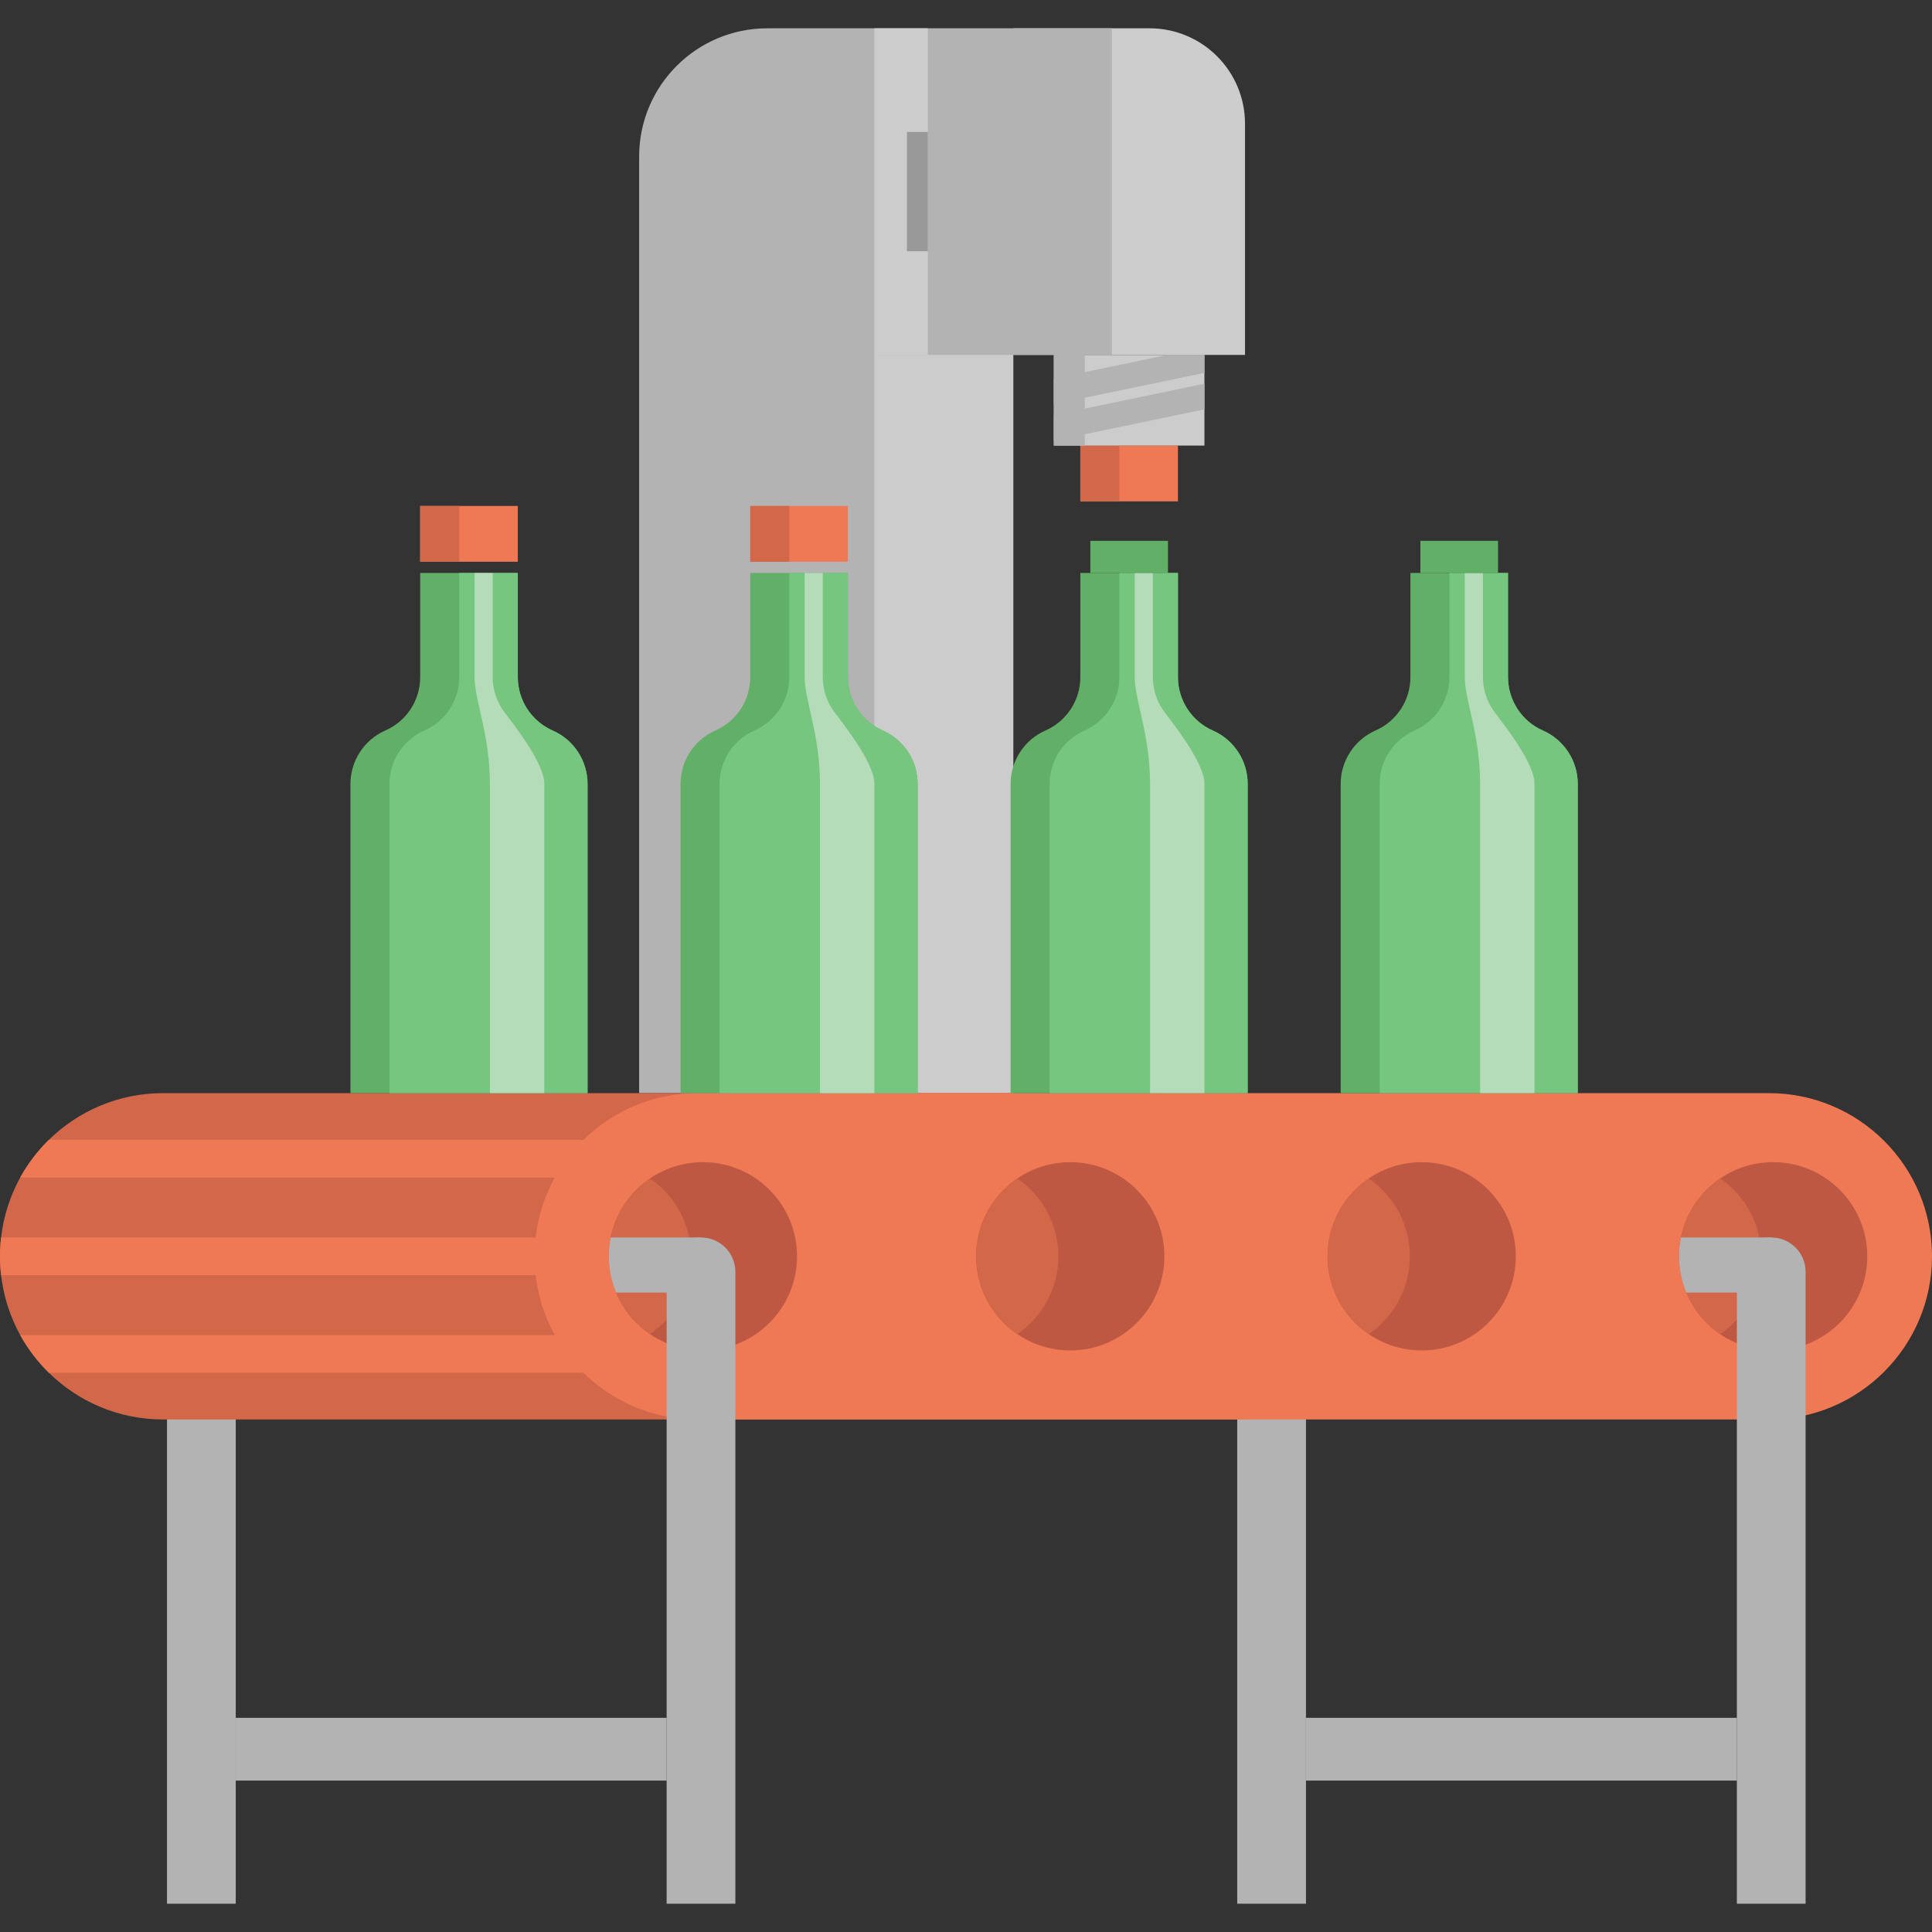 <?xml version="1.0" encoding="iso-8859-1"?>
<!-- Uploaded to: SVG Repo, www.svgrepo.com, Generator: SVG Repo Mixer Tools -->
<!DOCTYPE svg PUBLIC "-//W3C//DTD SVG 1.1//EN" "http://www.w3.org/Graphics/SVG/1.1/DTD/svg11.dtd">
<svg version="1.1" id="Capa_1" xmlns="http://www.w3.org/2000/svg" xmlns:xlink="http://www.w3.org/1999/xlink" 
	 viewBox="0 0 461.76 461.76" xml:space="preserve">
<rect x="0" y="0" width="461.76" height="461.76" fill="#333333" stroke="none"/>
<g>
	<path style="fill:#B3B3B3;" d="M312.133,454.995h-16.43V303.979c0-4.537,3.678-8.215,8.215-8.215h0
		c4.537,0,8.215,3.678,8.215,8.215V454.995z"/>
	<path style="fill:#B3B3B3;" d="M56.343,454.995h-16.43V303.979c0-4.537,3.678-8.215,8.215-8.215h0c4.537,0,8.215,3.678,8.215,8.215
		V454.995z"/>
	<path style="fill:#B3B3B3;" d="M242.176,6.765h-58.779c-16.92,0-30.637,13.717-30.637,30.637v223.863h89.416V6.765z"/>
	<rect x="208.982" y="84.83" style="fill:#CCCCCC;" width="33.194" height="176.435"/>
	<path style="fill:#D3674A;" d="M334,300.265c0,10.77-4.36,20.52-11.42,27.58c-7.06,7.06-16.81,11.42-27.58,11.42H39
		c-10.64,0-20.28-4.25-27.32-11.17c-2.69-2.64-5-5.67-6.85-9c-2.39-4.34-3.98-9.18-4.57-14.33c-0.17-1.48-0.26-2.98-0.26-4.5
		c0-1.52,0.09-3.02,0.26-4.5c0.59-5.15,2.18-9.99,4.57-14.33c1.79-3.22,4.01-6.17,6.59-8.75c0.09-0.09,0.17-0.17,0.26-0.25
		c7.04-6.92,16.68-11.17,27.32-11.17h256C316.54,261.265,334,278.724,334,300.265z"/>
	<g>
		<path style="fill:#EF7954;" d="M168,272.435v9H4.83c1.79-3.22,4.01-6.17,6.59-8.75c0.09-0.09,0.17-0.17,0.26-0.25H168z"/>
		<path style="fill:#EF7954;" d="M159.33,295.765v9H0.26c-0.17-1.48-0.26-2.98-0.26-4.5c0-1.52,0.09-3.02,0.26-4.5H159.33z"/>
		<path style="fill:#EF7954;" d="M159.33,319.094v9H11.68c-2.69-2.64-5-5.67-6.85-9H159.33z"/>
	</g>
	<path style="fill:#EF7954;" d="M422.76,339.265h-256c-21.539,0-39-17.461-39-39v0c0-21.539,17.461-39,39-39h256
		c21.539,0,39,17.461,39,39v0C461.76,321.804,444.299,339.265,422.76,339.265z"/>
	<circle style="fill:#BF5843;" cx="168.001" cy="300.265" r="22.499"/>
	<circle style="fill:#BF5843;" cx="255.796" cy="300.265" r="22.499"/>
	<circle style="fill:#BF5843;" cx="339.792" cy="300.265" r="22.499"/>
	<path style="fill:#BF5843;" d="M446.29,300.265c0,12.43-10.08,22.5-22.5,22.5c-4.7,0-9.06-1.44-12.67-3.9
		c-5.94-4.05-9.83-10.87-9.83-18.6c0-7.73,3.89-14.55,9.83-18.6c3.61-2.46,7.97-3.9,12.67-3.9
		C436.21,277.765,446.29,287.835,446.29,300.265z"/>
	<path style="fill:#D3674A;" d="M420.95,300.265c0,7.73-3.89,14.55-9.83,18.6c-5.94-4.05-9.83-10.87-9.83-18.6
		c0-7.73,3.89-14.55,9.83-18.6C417.06,285.715,420.95,292.534,420.95,300.265z"/>
	<path style="fill:#D3674A;" d="M336.953,300.265c0,7.73-3.89,14.55-9.83,18.6c-5.94-4.05-9.83-10.87-9.83-18.6
		c0-7.73,3.89-14.55,9.83-18.6C333.063,285.715,336.953,292.534,336.953,300.265z"/>
	<path style="fill:#D3674A;" d="M252.957,300.265c0,7.73-3.89,14.55-9.83,18.6c-5.94-4.05-9.83-10.87-9.83-18.6
		c0-7.73,3.89-14.55,9.83-18.6C249.067,285.715,252.957,292.534,252.957,300.265z"/>
	<path style="fill:#D3674A;" d="M165.16,300.265c0,3.07-0.61,6-1.73,8.67c-1.69,4.05-4.52,7.49-8.1,9.93
		c-3.58-2.44-6.41-5.88-8.1-9.93c-1.12-2.67-1.73-5.6-1.73-8.67c0-1.54,0.15-3.04,0.45-4.5c1.18-5.84,4.62-10.86,9.38-14.1
		c4.76,3.24,8.2,8.26,9.38,14.1C165.01,297.224,165.16,298.724,165.16,300.265z"/>
	<g>
		<path style="fill:#62AF68;" d="M140.43,187.365v73.9H83.76v-73.9c0-2.76,0.82-5.4,2.27-7.62c1.45-2.22,3.53-4.04,6.06-5.15
			c5.07-2.22,8.34-7.23,8.34-12.77v-24.89h23.33v24.89c0,2.77,0.82,5.41,2.27,7.63c1.45,2.22,3.53,4.03,6.06,5.14
			C137.16,176.825,140.43,181.835,140.43,187.365z"/>
		<path style="fill:#77C67F;" d="M140.43,187.365v73.9H93.09v-73.9c0-2.76,0.82-5.4,2.27-7.62c1.45-2.22,3.54-4.04,6.07-5.15
			c5.06-2.22,8.33-7.23,8.33-12.77v-24.89h14v24.89c0,2.77,0.82,5.41,2.27,7.63c1.45,2.22,3.53,4.03,6.06,5.14
			C137.16,176.825,140.43,181.835,140.43,187.365z"/>
		<path style="opacity:0.49;fill:#F2F2F2;" d="M130.093,187.365v73.9h-13v-73.9c0-11.767-3.667-20-3.667-25.54v-24.89h4.333v24.89
			c0,2.77,0.82,5.41,2.27,7.63C121.48,171.675,130.093,181.835,130.093,187.365z"/>
		<rect x="100.427" y="120.931" style="fill:#EF7954;" width="23.333" height="13.333"/>
		<rect x="100.427" y="120.931" style="fill:#D3674A;" width="9.333" height="13.333"/>
	</g>
	<g>
		<path style="fill:#62AF68;" d="M219.319,187.365v73.9h-56.67v-73.9c0-2.76,0.82-5.4,2.27-7.62c1.45-2.22,3.53-4.04,6.06-5.15
			c5.07-2.22,8.34-7.23,8.34-12.77v-24.89h23.33v24.89c0,2.77,0.82,5.41,2.27,7.63c1.45,2.22,3.53,4.03,6.06,5.14
			C216.049,176.825,219.319,181.835,219.319,187.365z"/>
		<path style="fill:#77C67F;" d="M219.319,187.365v73.9h-47.34v-73.9c0-2.76,0.82-5.4,2.27-7.62c1.45-2.22,3.54-4.04,6.07-5.15
			c5.06-2.22,8.33-7.23,8.33-12.77v-24.89h14v24.89c0,2.77,0.82,5.41,2.27,7.63c1.45,2.22,3.53,4.03,6.06,5.14
			C216.049,176.825,219.319,181.835,219.319,187.365z"/>
		<path style="opacity:0.49;fill:#F2F2F2;" d="M208.982,187.365v73.9h-13v-73.9c0-11.767-3.667-20-3.667-25.54v-24.89h4.333v24.89
			c0,2.77,0.82,5.41,2.27,7.63C200.369,171.675,208.982,181.835,208.982,187.365z"/>
		<rect x="179.316" y="120.931" style="fill:#EF7954;" width="23.333" height="13.333"/>
		<rect x="179.316" y="120.931" style="fill:#D3674A;" width="9.333" height="13.333"/>
	</g>
	<path style="fill:#62AF68;" d="M298.208,187.365v73.9h-56.67v-73.9c0-2.76,0.82-5.4,2.27-7.62c1.45-2.22,3.53-4.04,6.06-5.15
		c5.07-2.22,8.34-7.23,8.34-12.77v-24.89h23.33v24.89c0,2.77,0.82,5.41,2.27,7.63c1.45,2.22,3.53,4.03,6.06,5.14
		C294.938,176.825,298.208,181.835,298.208,187.365z"/>
	<path style="fill:#77C67F;" d="M298.208,187.365v73.9h-47.34v-73.9c0-2.76,0.82-5.4,2.27-7.62c1.45-2.22,3.54-4.04,6.07-5.15
		c5.06-2.22,8.33-7.23,8.33-12.77v-24.89h14v24.89c0,2.77,0.82,5.41,2.27,7.63c1.45,2.22,3.53,4.03,6.06,5.14
		C294.938,176.825,298.208,181.835,298.208,187.365z"/>
	<path style="opacity:0.49;fill:#F2F2F2;" d="M287.871,187.365v73.9h-13v-73.9c0-11.767-3.667-20-3.667-25.54v-24.89h4.333v24.89
		c0,2.77,0.82,5.41,2.27,7.63C279.258,171.675,287.871,181.835,287.871,187.365z"/>
	<rect x="258.205" y="106.496" style="fill:#EF7954;" width="23.333" height="13.333"/>
	<rect x="258.205" y="106.496" style="fill:#D3674A;" width="9.333" height="13.333"/>
	<g>
		<path style="fill:#62AF68;" d="M377.097,187.365v73.9h-56.67v-73.9c0-2.76,0.82-5.4,2.27-7.62c1.45-2.22,3.53-4.04,6.06-5.15
			c5.07-2.22,8.34-7.23,8.34-12.77v-24.89h23.33v24.89c0,2.77,0.82,5.41,2.27,7.63c1.45,2.22,3.53,4.03,6.06,5.14
			C373.827,176.825,377.097,181.835,377.097,187.365z"/>
		<path style="fill:#77C67F;" d="M377.097,187.365v73.9h-47.34v-73.9c0-2.76,0.82-5.4,2.27-7.62c1.45-2.22,3.54-4.04,6.07-5.15
			c5.06-2.22,8.33-7.23,8.33-12.77v-24.89h14v24.89c0,2.77,0.82,5.41,2.27,7.63c1.45,2.22,3.53,4.03,6.06,5.14
			C373.827,176.825,377.097,181.835,377.097,187.365z"/>
		<path style="opacity:0.49;fill:#F2F2F2;" d="M366.76,187.365v73.9h-13v-73.9c0-11.767-3.667-20-3.667-25.54v-24.89h4.333v24.89
			c0,2.77,0.82,5.41,2.27,7.63C358.147,171.675,366.76,181.835,366.76,187.365z"/>
	</g>
	<rect x="251.87" y="84.835" style="fill:#CCCCCC;" width="36" height="21.66"/>
	<rect x="260.597" y="129.265" style="fill:#62AF68;" width="18.552" height="7.67"/>
	<rect x="339.485" y="129.265" style="fill:#62AF68;" width="18.552" height="7.67"/>
	<path style="fill:#CCCCCC;" d="M274.755,6.765h-32.579V84.83h55.39V29.576C297.566,16.978,287.353,6.765,274.755,6.765z"/>
	<rect x="242.176" y="6.765" style="fill:#B3B3B3;" width="23.584" height="78.065"/>
	<rect x="251.87" y="84.83" style="fill:#B3B3B3;" width="7.39" height="21.667"/>
	<rect x="208.982" y="6.765" style="fill:#CCCCCC;" width="12.778" height="78.065"/>
	<rect x="216.76" y="31.547" style="fill:#999999;" width="5" height="28.5"/>
	<polygon style="fill:#B3B3B3;" points="287.87,91.705 287.87,97.835 251.87,105.325 251.87,99.195 	"/>
	<polygon style="fill:#B3B3B3;" points="287.87,84.835 287.87,89.115 251.87,96.605 251.87,90.485 278.97,84.835 	"/>
	<path style="fill:#B3B3B3;" d="M175.76,454.995h-16.43V303.979c0-4.537,3.678-8.215,8.215-8.215h0c4.537,0,8.215,3.678,8.215,8.215
		V454.995z"/>
	<path style="fill:#B3B3B3;" d="M167.55,295.765v13.17h-20.32c-1.12-2.67-1.73-5.6-1.73-8.67c0-1.54,0.15-3.04,0.45-4.5H167.55z"/>
	<path style="fill:#B3B3B3;" d="M431.55,454.995h-16.43V303.979c0-4.537,3.678-8.215,8.215-8.215l0,0
		c4.537,0,8.215,3.678,8.215,8.215V454.995z"/>
	<path style="fill:#B3B3B3;" d="M423.34,295.765v13.17h-20.32c-1.12-2.67-1.73-5.6-1.73-8.67c0-1.54,0.15-3.04,0.45-4.5H423.34z"/>
	<rect x="56.343" y="410.571" style="fill:#B3B3B3;" width="102.987" height="14.999"/>
	<rect x="312.134" y="410.571" style="fill:#B3B3B3;" width="102.987" height="14.999"/>
</g>
</svg>